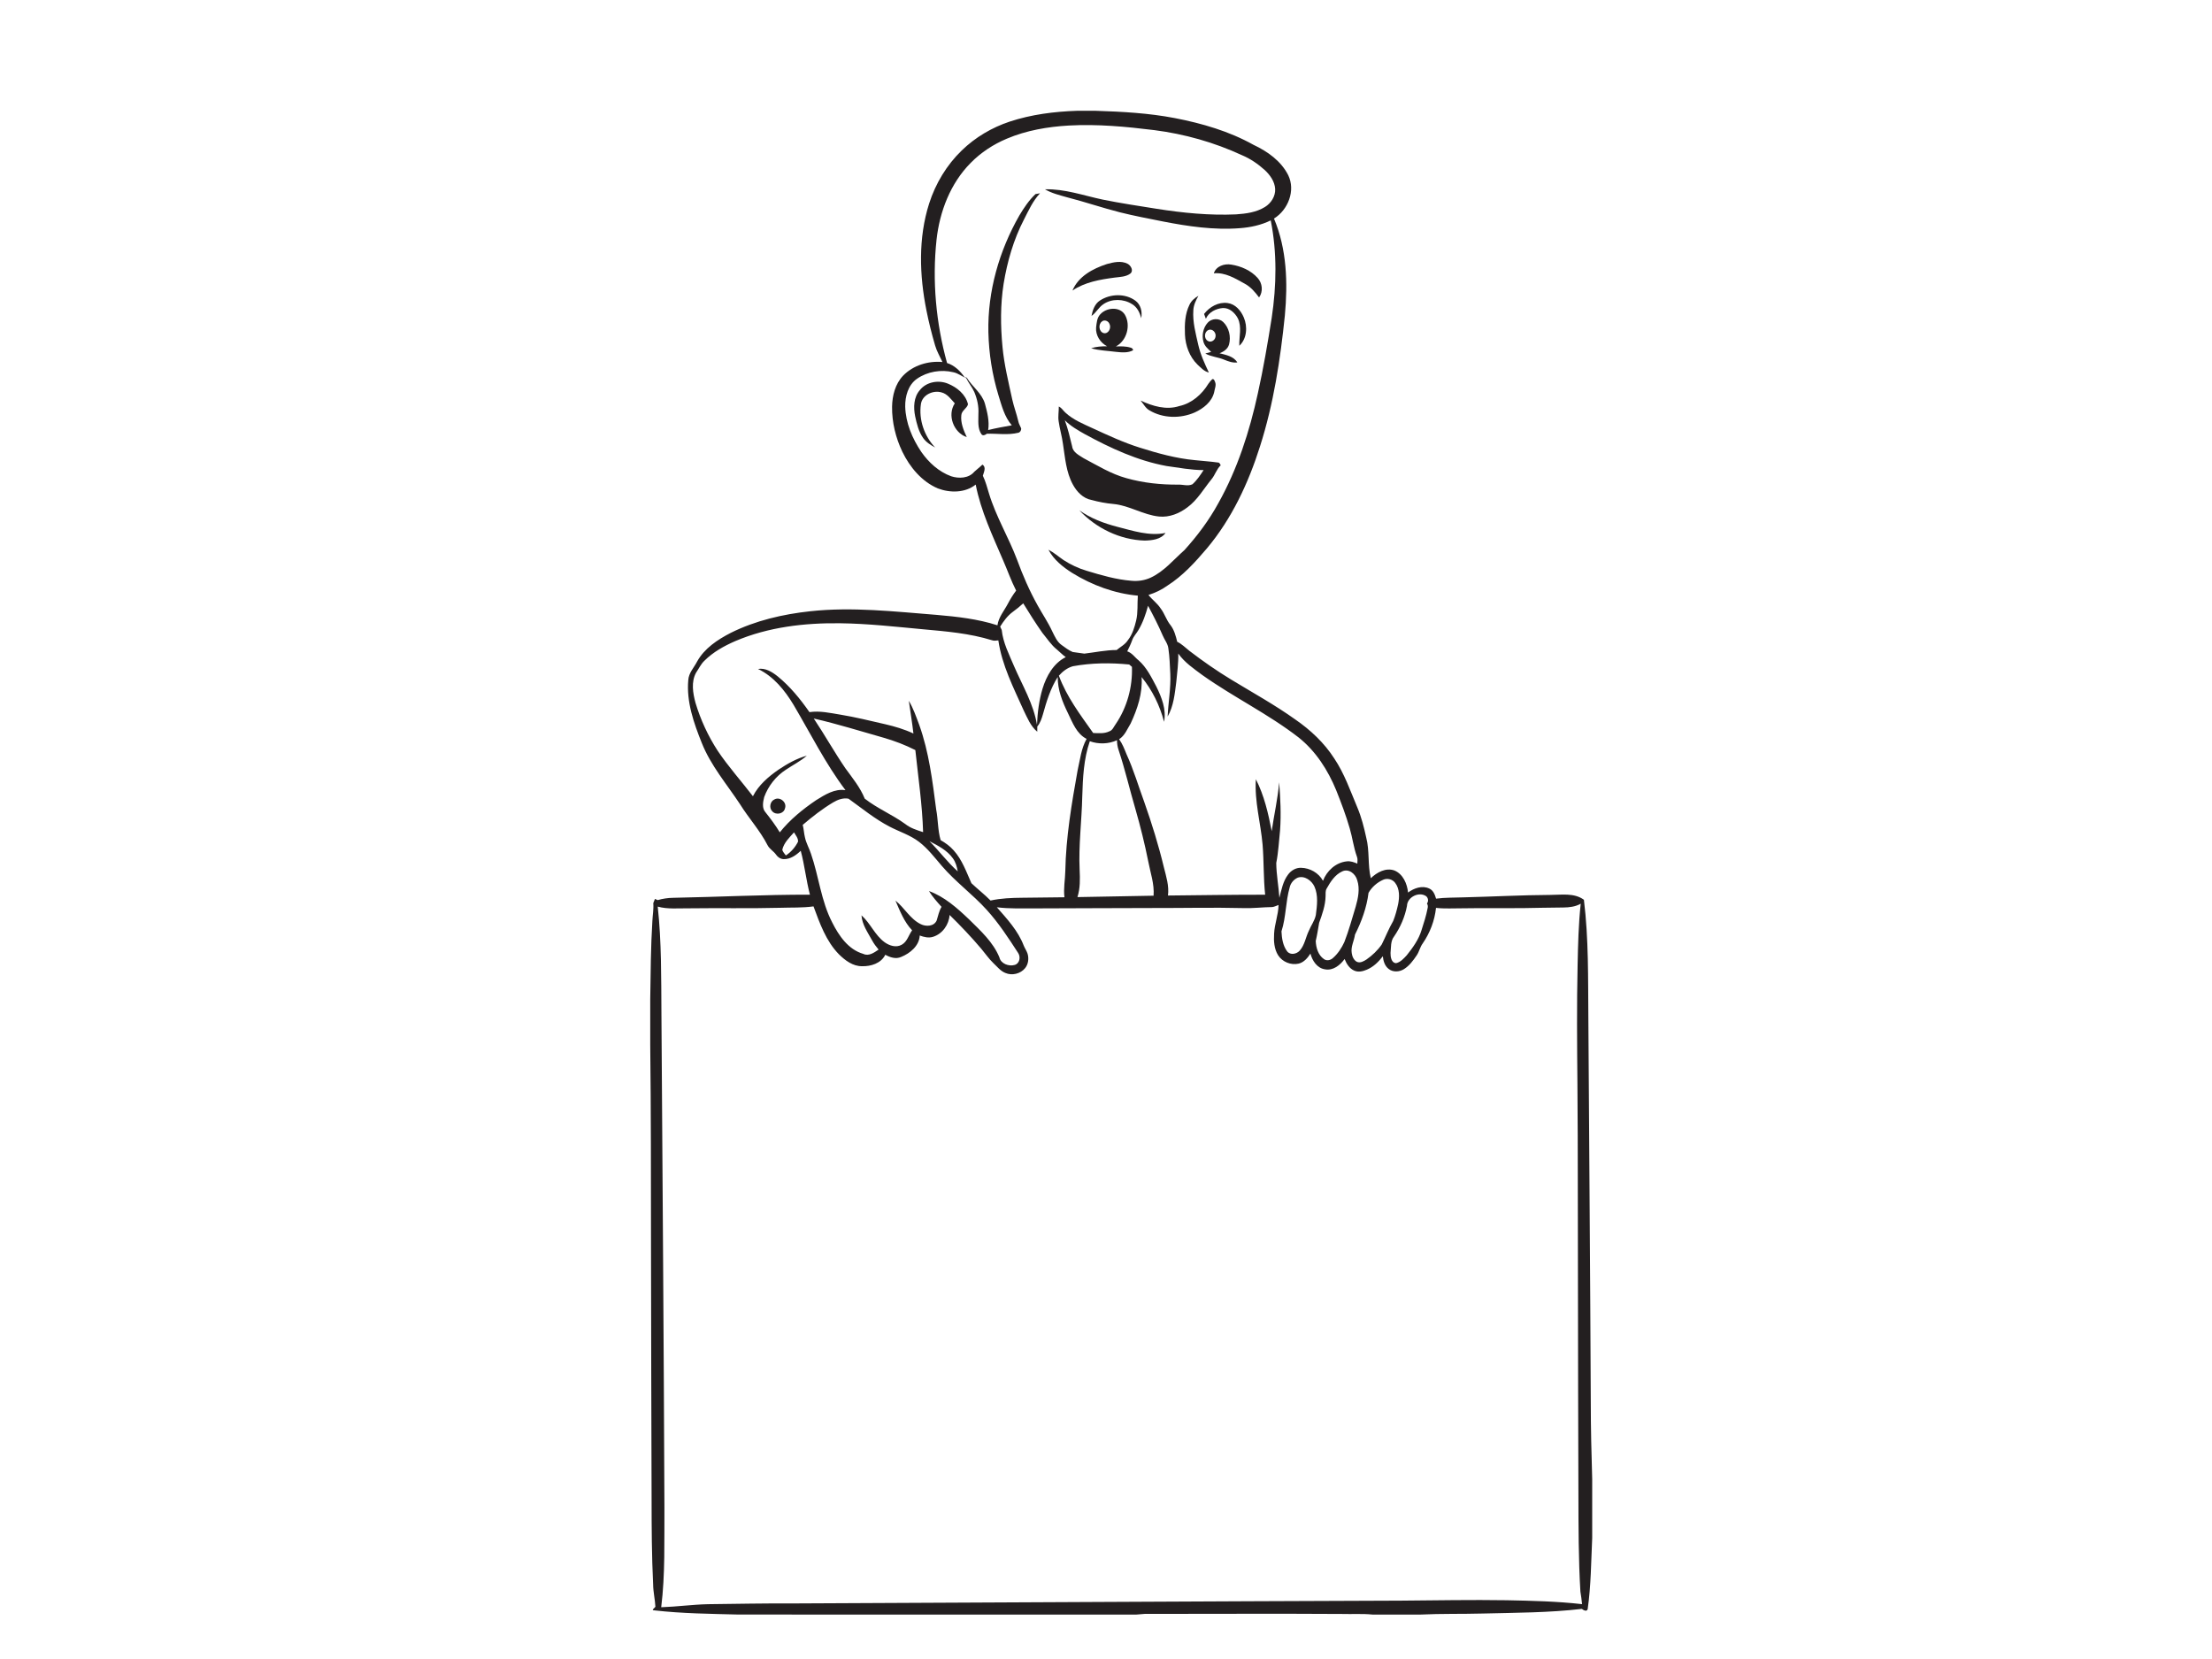 <?xml version="1.0" encoding="utf-8"?>
<!-- Generator: Adobe Illustrator 17.0.0, SVG Export Plug-In . SVG Version: 6.00 Build 0)  -->
<!DOCTYPE svg PUBLIC "-//W3C//DTD SVG 1.1//EN" "http://www.w3.org/Graphics/SVG/1.1/DTD/svg11.dtd">
<svg version="1.1" id="Layer_1" xmlns="http://www.w3.org/2000/svg" xmlns:xlink="http://www.w3.org/1999/xlink" x="0px" y="0px"
	 width="800px" height="600px" viewBox="0 0 800 600" enable-background="new 0 0 800 600" xml:space="preserve">
<g id="_x23_231f20ff">
	<path fill="#231F20" d="M389.454,40.071h6.831c9.563,0.309,19.161,0.822,28.572,2.632c9.885,1.914,19.709,4.764,28.537,9.702
		c5.051,2.363,9.946,5.852,12.504,10.942c2.715,5.56-0.039,12.561-5.147,15.698c4.66,11.012,5.03,23.286,3.938,35.037
		c-1.636,15.989-4.077,31.996-8.984,47.342c-4.194,13.266-10.207,26.162-19.196,36.887c-4.255,5.017-8.758,9.972-14.358,13.522
		c-2.054,1.505-4.381,2.567-6.8,3.341c1.366,1.732,3.224,3.02,4.425,4.89c1.431,1.858,2.049,4.194,3.546,6.009
		c1.353,1.749,1.914,3.924,2.432,6.035c1.666,0.779,2.946,2.132,4.377,3.254c4.886,3.746,9.942,7.27,15.211,10.459
		c7.736,4.703,15.694,9.085,23.073,14.354c5.521,3.803,10.512,8.471,14.145,14.14c3.663,5.452,5.804,11.699,8.341,17.712
		c1.475,3.494,2.402,7.183,3.211,10.882c1.257,4.816,0.492,9.868,1.653,14.71c2.21-2.128,5.421-3.907,8.541-2.802
		c3.133,1.301,4.612,4.79,4.934,7.975c2.149-1.579,5.112-2.667,7.679-1.44c1.458,0.648,2.049,2.228,2.45,3.655
		c3.289-0.444,6.618-0.335,9.929-0.47c10.446-0.252,20.884-0.822,31.335-0.883c4.09,0.013,8.663-0.84,12.208,1.758
		c1.745,14.166,1.475,28.468,1.61,42.712c0.287,46.406,0.683,92.813,0.879,139.223c0,9.176,0.231,18.348,0.509,27.519v21.376
		c-0.392,8.58-0.426,17.208-1.632,25.727c-0.335,1.044-1.549,0.357-2.11-0.096c-11.895,1.392-23.895,1.379-35.851,1.679
		c-7.492,0.204-14.997,0.009-22.477,0.374h-17.369c-3.672-0.37-7.362-0.109-11.042-0.218c-23.799-0.157-47.594-0.009-71.393-0.022
		l-2.928,0.239H267.169c-10.207-0.265-20.458-0.357-30.608-1.523c-1.179-0.013,0.261-0.896,0.474-1.292
		c-0.139-2.702-0.792-5.347-0.818-8.053c-0.513-10.294-0.553-20.601-0.561-30.904c-0.109-30.748-0.157-61.495-0.213-92.243
		c-0.022-23.999,0-47.994-0.278-71.989v-16.603c0.139-9.407,0.191-18.826,0.774-28.22c0.104-2.158,0.513-4.307,0.326-6.47
		c0.2-0.513,0.405-1.027,0.605-1.532c0.248,0.109,0.74,0.331,0.988,0.439c1.819-0.526,3.698-0.805,5.591-0.831
		c16.494-0.309,32.975-1.162,49.474-1.131c-1.371-5.234-1.923-10.642-3.324-15.872c-1.671,1.588-3.75,3.08-6.165,3.015
		c-1.118-0.026-2.106-0.67-2.728-1.566c-0.875-1.31-2.393-2.054-3.111-3.476c-2.728-5.325-6.813-9.763-9.959-14.823
		c-4.803-7.27-10.607-14.014-13.849-22.202c-2.876-7.183-5.565-14.823-4.864-22.681c0.152-2.589,2.041-4.494,3.172-6.679
		c2.654-4.816,7.44-7.962,12.208-10.416c8.95-4.451,18.831-6.731,28.72-7.805c15.219-1.653,30.495,0.113,45.675,1.31
		c7.427,0.644,14.915,1.466,22.037,3.772c0.426-3.006,2.497-5.325,3.846-7.94c0.857-1.61,1.814-3.163,2.919-4.616
		c-1.81-3.52-3.098-7.27-4.686-10.886c-3.829-8.945-8.066-17.839-9.942-27.45c-3.824,3.054-9.307,3.054-13.71,1.375
		c-5.826-2.493-10.098-7.658-12.818-13.253c-2.419-5.06-3.777-10.664-3.716-16.281c0.065-4.029,1.153-8.258,3.998-11.243
		c3.642-3.75,9.076-5.399,14.223-4.925c-0.914-1.984-2.049-3.881-2.658-5.995c-1.214-4.168-2.284-8.384-3.128-12.644
		c-2.554-12.731-3.006-26.205,0.975-38.701c2.319-7.214,6.335-13.914,11.8-19.187c4.895-4.747,10.903-8.297,17.369-10.438
		C373.021,41.394,381.257,40.354,389.454,40.071 M364.11,50.165c-4.869,2.045-9.372,4.995-13.066,8.771
		c-7.301,7.366-11.199,17.53-12.326,27.715c-1.614,14.941-0.204,30.169,3.798,44.64c2.684,0.844,4.742,2.863,6.331,5.117
		c0.196,0.044,0.592,0.131,0.788,0.178c2.001,3.285,5.486,5.617,6.587,9.437c0.84,3.085,1.666,6.296,1.162,9.511
		c2.819-0.709,5.687-1.205,8.549-1.719c-2.658-3.059-3.655-7.079-4.825-10.855c-2.258-7.383-3.463-15.08-3.646-22.799
		c-0.313-14.784,3.898-29.481,11.221-42.269c1.658-2.758,3.463-5.486,5.817-7.701c0.409-0.074,1.227-0.218,1.636-0.287
		c-2.593,2.75-4.142,6.239-5.843,9.563c-3.742,7.231-6.013,15.15-7.323,23.164c-1.192,7.562-1.127,15.272-0.4,22.877
		c0.605,6.418,2.167,12.687,3.529,18.978c0.587,2.658,1.575,5.212,2.184,7.871c0.165,0.931,0.705,1.719,1.049,2.584
		c0.052,0.683-0.361,1.418-1.062,1.571c-3.729,0.918-7.575,0.248-11.356,0.348c-0.526,0.431-1.471,0.909-1.967,0.165
		c-1.475-2.123-1.057-4.877-1.092-7.314c0.174-2.719-0.439-5.426-1.479-7.923c-0.788-1.78-2.093-3.263-2.915-5.025
		c-1.584-0.627-2.937-1.775-4.629-2.128c-4.447-1.092-9.415-0.27-13.192,2.354c-3.207,2.232-4.325,6.383-4.255,10.103
		c0.174,5.887,2.563,11.517,5.817,16.342c2.68,3.842,6.335,7.183,10.781,8.806c2.772,0.905,6.365,0.783,8.367-1.61
		c0.953-0.896,2.014-1.671,2.946-2.593c1.492,0.905,0.522,2.728,0.165,4.011c0.992,2.054,1.562,4.268,2.228,6.444
		c2.515,8.336,7.092,15.833,10.155,23.956c2.062,5.643,4.464,11.173,7.392,16.429c1.753,3.18,3.82,6.187,5.343,9.494
		c0.892,1.771,1.692,3.742,3.385,4.916c1.266,0.927,2.537,1.901,3.99,2.515c1.397,0.252,2.815,0.352,4.216,0.587
		c3.885-0.452,7.745-1.305,11.678-1.301c1.397-1.157,3.098-2.001,4.085-3.581c1.619-2.049,2.367-4.586,2.972-7.079
		c0.709-2.95,0.374-6.004,0.609-9.002c-8.419-0.761-16.551-3.785-23.717-8.206c-3.402-2.158-6.705-4.782-8.615-8.41
		c1.962,1.014,3.624,2.484,5.439,3.724c2.602,1.697,5.443,3.024,8.419,3.907c5.282,1.597,10.629,3.163,16.155,3.603
		c2.358,0.231,4.777-0.126,6.931-1.118c4.869-2.245,8.314-6.509,12.256-9.99c4.673-5.178,8.893-10.803,12.239-16.938
		c6.922-12.335,11.286-25.931,14.293-39.706c2.006-9.045,3.568-18.182,5.017-27.332c1.753-11.665,1.962-23.651-0.348-35.255
		c-3.481,1.714-7.331,2.532-11.182,2.819c-9.359,0.731-18.717-0.653-27.885-2.445c-5.173-1.04-10.372-2.01-15.493-3.298
		c-6.457-1.645-12.765-3.807-19.222-5.46c-2.676-0.77-5.447-1.423-7.871-2.859c7.153-0.204,13.979,2.267,20.893,3.724
		c6.478,1.323,13.022,2.28,19.544,3.333c9.476,1.492,19.083,2.441,28.681,2.01c3.581-0.248,7.318-0.735,10.425-2.663
		c2.215-1.362,3.833-3.851,3.711-6.505c-0.152-2.719-1.84-5.064-3.768-6.866c-2.454-2.202-5.204-4.103-8.254-5.373
		c-10.016-4.638-20.754-7.662-31.696-9.063c-10.238-1.27-20.567-2.232-30.891-1.662C378.912,45.836,371.207,47.154,364.11,50.165
		 M366.32,221.267c-1.927,1.401-3.341,3.359-4.599,5.356c0.209,0.396,0.396,0.805,0.566,1.223c0.483,4.629,2.676,8.85,4.464,13.087
		c3.006,6.957,7.048,13.627,8.288,21.21c0.191-4.429,0.744-8.871,2.023-13.122c1.397-4.542,3.972-9.172,8.384-11.36
		c-1.149-0.805-2.102-1.84-3.18-2.728c-2.11-1.675-3.555-3.985-5.265-6.035c-2.441-3.476-4.712-7.074-6.935-10.694
		C368.892,219.309,367.626,220.314,366.32,221.267 M411.709,227.902c-0.701,1.214-1.749,2.228-2.215,3.568
		c-0.496,1.41-1.144,2.758-1.814,4.094c1.766,0.57,2.741,2.202,4.146,3.289c2.867,2.541,4.581,6.056,6.348,9.385
		c1.945,3.924,3.716,8.358,2.824,12.809c-1.531-5.891-4.264-11.46-8.123-16.181c0.409,5.839-1.505,11.538-3.942,16.76
		c-1.231,2.01-2.115,4.412-4.194,5.726c1.205,1.645,1.927,3.559,2.689,5.434c2.567,5.595,4.29,11.517,6.413,17.286
		c2.737,7.758,5.178,15.628,7.101,23.63c0.835,3.324,1.927,6.705,1.466,10.177c11.717-0.117,23.438-0.305,35.155-0.292
		c-0.644-6.004-0.439-12.056-0.927-18.073c-0.683-7.91-2.976-15.707-2.432-23.695c3.002,5.861,4.494,12.361,5.73,18.791
		c0.831-5.908,2.206-11.739,2.698-17.695c0.439,5.765,0.74,11.569,0.326,17.347c-0.422,3.946-0.596,7.923-1.379,11.826
		c0.03,4.229,0.848,8.415,1.131,12.631c0.744-2.876,1.284-5.943,3.111-8.375c1.075-1.497,2.837-2.554,4.712-2.497
		c3.22,0.061,6.396,1.845,7.945,4.708c1.366-3.62,4.642-6.613,8.567-7.027c1.344-0.183,2.637,0.296,3.855,0.818
		c0.03-0.866,0.183-1.753-0.165-2.571c-1.197-3.311-1.592-6.831-2.593-10.194c-1.344-4.673-3.072-9.224-4.873-13.736
		c-2.989-7.296-7.379-14.179-13.605-19.126c-10.951-8.502-23.529-14.554-34.811-22.568c-3.128-2.319-6.435-4.56-8.719-7.784
		c0.091,3.446-0.392,6.866-0.718,10.29c-0.544,4.242-0.953,8.723-3.128,12.496c0.239-5.143,1.188-10.259,0.966-15.424
		c-0.161-3.08-0.235-6.174-0.7-9.224c-0.196-1.732-1.401-3.098-2.041-4.668c-1.579-3.676-3.411-7.235-5.304-10.755
		C414.38,222.133,413.345,225.179,411.709,227.902 M265.946,231.853c-4.055,1.762-8.014,3.955-11.173,7.101
		c-1.305,1.218-2.028,2.88-3.028,4.325c-1.836,3.35-1.157,7.396-0.209,10.916c1.836,6.117,4.547,11.982,8.027,17.338
		c3.868,5.761,8.523,10.938,12.744,16.438c2.045-4.046,5.587-7.066,9.25-9.607c3.172-2.119,6.544-4.055,10.251-5.06
		c-2.31,2.014-5.073,3.376-7.597,5.082c-3.589,2.328-6.374,5.882-7.836,9.898c-0.444,1.766-0.866,4.025,0.483,5.508
		c1.849,2.319,3.624,4.703,5.164,7.24c3.668-4.608,8.306-8.358,13.157-11.647c3.167-1.962,6.696-4.225,10.599-3.611
		c-7.266-9.642-12.661-20.501-18.783-30.865c-3.163-5.251-7.209-10.268-12.857-12.966c2.676-0.457,5.095,1.062,7.092,2.65
		c4.508,3.668,8.206,8.214,11.517,12.961c3.746-0.557,7.475,0.309,11.16,0.905c5.447,0.896,10.816,2.219,16.198,3.459
		c3.507,0.814,6.983,1.832,10.246,3.372c-0.448-3.959-1.109-7.892-1.666-11.834c1.636,2.732,2.667,5.782,3.781,8.754
		c3.529,9.833,4.773,20.266,6.117,30.569c0.705,3.668,0.553,7.453,1.601,11.064c1.74,1.009,3.411,2.189,4.738,3.724
		c3.05,3.389,4.568,7.758,6.396,11.852c2.258,2.136,4.734,4.055,6.927,6.274c3.737-0.814,7.575-0.975,11.386-1.005
		c5.112-0.039,10.229-0.144,15.341-0.178c-0.413-3.154,0.244-6.291,0.305-9.437c0.226-12.248,2.289-24.356,4.438-36.382
		c0.892-3.864,1.297-7.945,3.267-11.46c-3.633-1.84-5.064-5.865-6.74-9.293c-2.001-4.09-3.759-8.458-3.698-13.087
		c-2.611,4.099-4.055,8.797-5.343,13.444c-0.461,1.571-0.975,3.189-2.058,4.455c0,0.622-0.004,1.253-0.009,1.884
		c-2.402-1.962-3.559-4.96-4.895-7.662c-3.672-8.201-7.879-16.372-9.18-25.37c-0.757,0.078-1.54,0.231-2.28-0.039
		c-8.066-2.502-16.529-3.211-24.896-3.968c-9.981-0.922-19.962-2.054-29.99-2.18C291.016,225.248,277.876,226.767,265.946,231.853
		 M388.053,240.95c-2.023,0.553-3.729,1.871-5.095,3.424c2.806,7.623,7.753,14.153,12.404,20.723c1.958,0.087,4.038,0.287,5.856-0.6
		c1.183-0.392,1.584-1.671,2.271-2.58c4.116-6.048,6.156-13.449,5.891-20.745c-0.335-0.287-0.666-0.57-0.996-0.848
		C401.615,239.654,394.749,239.724,388.053,240.95 M294.314,259.864c3.959,5.908,7.423,12.135,11.438,18.004
		c2.554,3.502,5.352,6.905,6.987,10.969c4.551,3.555,9.985,5.782,14.658,9.176c1.888,1.505,4.199,2.206,6.457,2.941
		c-0.296-9.937-1.766-19.796-2.806-29.677c-3.672-1.862-7.531-3.333-11.486-4.473C311.165,264.432,302.828,261.804,294.314,259.864
		 M394.149,268.078c-2.228,6.409-2.524,13.253-2.732,19.975c-0.191,8.85-1.366,17.673-0.953,26.536
		c0.152,3.298,0.231,6.674-0.792,9.859c9.18-0.144,18.356-0.357,27.537-0.509c0.318-4.233-1.144-8.275-1.923-12.374
		c-1.262-6.317-2.815-12.57-4.59-18.761c-2.106-7.153-3.772-14.427-6.126-21.506c-0.4-1.153-0.587-2.367-0.596-3.585
		C400.901,269.118,397.32,269.209,394.149,268.078 M301.288,290.22c-3.911,2.341-7.514,5.156-10.973,8.114
		c0.392,1.479,0.439,3.024,0.805,4.512c0.426,2.075,1.536,3.916,2.18,5.922c2.845,8.197,3.642,17.077,7.684,24.856
		c2.415,4.795,5.808,9.798,11.251,11.364c2.001,0.957,3.924-0.492,5.521-1.558c-0.879-1.04-1.706-2.132-2.354-3.333
		c-1.566-2.876-3.603-5.678-3.837-9.054c3.241,2.854,4.842,7.175,8.38,9.737c1.736,1.253,4.194,2.041,6.183,0.888
		c1.997-1.101,2.48-3.494,3.755-5.212c-2.885-3.02-4.399-6.983-6.035-10.747c3.285,2.593,5.299,6.652,9.159,8.528
		c1.88,0.94,4.777,0.853,5.747-1.318c0.531-1.671,0.844-3.424,1.766-4.947c-1.64-1.806-3.267-3.637-4.555-5.717
		c5.634,2.062,10.203,6.143,14.48,10.22c4.177,4.125,8.737,8.241,11.008,13.788c0.5,2.293,3.415,3.315,5.486,2.728
		c1.832-0.474,2.254-2.854,1.314-4.29c-3.502-5.404-7.031-10.834-11.369-15.615c-5.099-5.639-11.321-10.146-16.268-15.924
		c-2.606-3.033-5.051-6.265-8.249-8.71c-3.198-2.45-7.096-3.642-10.629-5.486c-5.339-2.767-9.998-6.622-14.867-10.107
		C304.908,288.471,302.95,289.228,301.288,290.22 M282.932,307.279c0.144,0.831,0.831,1.431,1.284,2.115
		c1.88-1.236,3.394-2.98,4.403-4.982c0.109-1.292-0.87-2.319-1.449-3.376C285.503,302.907,283.537,304.751,282.932,307.279
		 M336.143,304.225c3.533,3.533,6.5,7.597,10.242,10.921c-0.292-1.658-0.748-3.333-1.758-4.708
		C342.552,307.506,339.245,305.852,336.143,304.225 M485.43,315.154c-2.602,1.179-4.233,3.724-5.582,6.13
		c-0.574,0.857-0.379,1.914-0.435,2.889c-0.078,3.324-1.214,6.483-2.328,9.572c-0.374,2.193-0.718,4.399-1.231,6.57
		c0.1,2.41,0.861,5.108,2.954,6.548c0.979,0.727,2.336,0.444,3.202-0.326c1.832-1.571,3.189-3.65,4.194-5.83
		c1.623-4.172,2.793-8.502,4.094-12.778c0.875-3.089,1.601-6.457,0.557-9.594C490.259,316.064,487.81,314.019,485.43,315.154
		 M469.375,317.408c-1.444,0.622-2.58,1.945-2.932,3.481c-1.497,5.221-1.31,10.777-2.98,15.95c0.113,2.476,0.509,5.164,2.032,7.201
		c1.149,1.51,3.485,1.022,4.603-0.278c1.775-2.01,2.115-4.79,3.268-7.135c0.774-1.927,2.115-3.633,2.524-5.691
		c0.439-3.394,0.94-7.057-0.496-10.29C474.387,318.474,471.829,316.59,469.375,317.408 M500.266,318.17
		c-2.193,0.962-4.142,2.663-5.321,4.742c-0.657,5.291-2.502,10.346-4.89,15.089c-0.305,2.254-1.579,4.377-1.179,6.705
		c0.165,1.223,0.722,2.537,1.853,3.146c1.21,0.548,2.489-0.2,3.489-0.848c2.119-1.479,4.029-3.298,5.504-5.421
		c1.405-2.819,2.558-5.761,4.146-8.489c0.796-1.967,1.331-4.033,1.793-6.096c0.496-2.563,0.596-5.517-1.075-7.692
		C503.616,317.987,501.758,317.513,500.266,318.17 M508.855,327.624c-0.74,3.964-2.393,7.749-4.673,11.069
		c-1.323,1.666-1.049,3.951-1.279,5.948c-0.022,1.384,0.265,3.589,2.01,3.703c1.61-0.361,2.78-1.692,3.859-2.859
		c2.197-2.758,4.333-5.695,5.352-9.115c0.822-2.593,1.684-5.182,2.18-7.858c0.178-0.627,0.104-1.21-0.226-1.753
		c0.635-0.792,0.474-1.958-0.261-2.615C513.219,322.294,508.933,324.465,508.855,327.624 M565.398,328.207
		c-4.934,0.013-9.863,0.174-14.793,0.226c-7.244,0.07-14.493-0.052-21.741,0.065c-3.172-0.017-6.352,0.209-9.511-0.152
		c-0.479,4.603-2.188,9.054-4.812,12.861c-0.97,1.314-1.257,2.98-2.184,4.325c-1.262,1.871-2.654,3.755-4.595,4.969
		c-1.64,1.035-3.964,1.183-5.526-0.07c-1.418-1.079-1.945-2.889-2.115-4.581c-1.531,2.006-3.407,3.846-5.765,4.838
		c-1.427,0.613-3.111,1.018-4.586,0.344c-1.753-0.761-2.802-2.489-3.472-4.199c-1.61,2.215-4.142,4.286-7.066,3.742
		c-2.872-0.396-4.599-3.102-5.295-5.691c-1.014,1.584-2.354,3.154-4.255,3.624c-2.758,0.653-5.878-0.605-7.41-2.993
		c-1.466-2.31-1.64-5.164-1.475-7.819c0.165-3.529,1.545-6.857,1.61-10.394c-0.766,0.239-1.488,0.67-2.297,0.748
		c-3.489,0.044-6.961,0.496-10.459,0.374c-10.877-0.274-21.759,0-32.64-0.03c-14.21,0.065-28.42,0.057-42.63,0.139
		c-4.621-0.017-9.263,0.165-13.858-0.405c3.72,4.233,7.679,8.497,9.72,13.849c0.4,0.988,1.027,1.866,1.375,2.88
		c0.548,1.745,0.318,3.798-0.848,5.256c-1.658,2.075-4.76,2.832-7.192,1.758c-1.758-0.696-2.919-2.254-4.264-3.498
		c-1.649-1.566-2.924-3.459-4.381-5.191c-3.624-4.286-7.492-8.354-11.504-12.278c-0.213,3.481-2.563,6.831-5.939,7.892
		c-1.61,0.531-3.32,0.113-4.856-0.457c-0.17,3.733-3.489,6.448-6.718,7.749c-1.923,0.87-4.007,0.165-5.739-0.788
		c-1.505,3.098-5.204,4.242-8.428,4.142c-3.307,0.026-6.096-2.097-8.341-4.307c-4.664-4.76-6.927-11.208-9.193-17.329
		c-3.994,0.557-8.036,0.37-12.056,0.509c-11.029,0.287-22.068,0.039-33.097,0.191c-3.729-0.048-7.536,0.383-11.182-0.618
		c1.397,12.774,1.236,25.644,1.336,38.475c0.4,59.611,0.857,119.218,1.083,178.825c-0.087,12.034,0.318,24.121-1.162,36.09
		c5.634-0.187,11.23-0.966,16.864-1.101c10.312-0.122,20.627-0.331,30.939-0.274c73.238-0.318,146.472-0.761,219.71-1.009
		c12.761-0.096,25.526-0.348,38.292-0.148c9.089,0.187,18.195,0.387,27.232,1.418c-0.135-1.527-0.352-3.037-0.6-4.538
		c-0.696-11.73-0.692-23.482-0.718-35.225c-0.07-24.508-0.144-49.017-0.161-73.525c-0.1-24.93,0.017-49.865-0.196-74.796
		c-0.13-14.367-0.257-28.737,0.065-43.1c0.157-7.388,0.326-14.789,1.131-22.142C569.784,327.924,567.556,328.19,565.398,328.207z"/>
	<path fill="#231F20" d="M400.314,95.497c2.402-0.657,5.16-1.301,7.497-0.104c1.157,0.622,2.241,2.445,1.031,3.515
		c-1.614,1.244-3.79,1.227-5.726,1.488c-5.282,0.696-10.751,1.627-15.25,4.682C390.02,99.93,395.271,97.133,400.314,95.497z"/>
	<path fill="#231F20" d="M438.997,98.847c0.809-2.593,3.824-3.589,6.296-3.154c3.555,0.561,7.122,2.106,9.546,4.834
		c1.74,1.897,2.049,4.93,0.522,7.048c-1.436-1.927-3.02-3.803-5.169-4.964C446.742,100.714,443.109,98.438,438.997,98.847z"/>
	<path fill="#231F20" d="M397.795,108.693c3.768-2.471,9.098-2.654,12.805,0.022c1.988,1.431,2.597,4.072,2.128,6.378
		c-0.492-2.032-1.471-4.055-3.355-5.13c-3.046-1.927-7.283-1.997-10.294,0.035c-1.727,1.123-2.624,3.098-4.32,4.255
		C395.154,112.178,395.928,109.898,397.795,108.693z"/>
	<path fill="#231F20" d="M430.182,110.238c0.67-1.436,1.888-2.502,3.25-3.263c-0.922,1.623-1.758,3.355-1.845,5.251
		c-0.292,4.238,0.857,8.393,1.784,12.487c0.796,3.507,2.297,6.779,3.833,10.007c-1.688-0.365-2.867-1.727-4.09-2.837
		c-2.919-2.837-4.386-6.883-4.56-10.899C428.399,117.36,428.547,113.544,430.182,110.238z"/>
	<path fill="#231F20" d="M435.473,113.544c1.967-2.571,5.204-4.407,8.51-3.946c2.798,0.361,4.821,2.741,5.852,5.212
		c1.427,3.328,1.149,7.692-1.623,10.251c-0.117-3.285,0.988-6.779-0.518-9.903c-1.044-2.001-3.063-3.89-5.465-3.755
		c-2.484,0.213-5.082,1.492-6.113,3.885C435.904,114.706,435.682,114.123,435.473,113.544z"/>
	<path fill="#231F20" d="M397.93,113.67c2.223-2.463,6.983-2.924,8.893,0.139c2.236,3.816,0.705,9.437-3.254,11.486
		c1.771-0.048,3.598-0.104,5.312,0.431c0.505,0.104,0.822,0.413,0.948,0.927c-1.923,1.075-4.212,0.805-6.309,0.587
		c-2.972-0.383-6-0.457-8.893-1.288c1.858-0.622,3.837-0.718,5.778-0.722c-2.48-1.257-4.238-4.003-3.981-6.822
		C396.624,116.768,396.724,114.936,397.93,113.67 M398.482,116.307c-1.392,1.088-1.027,3.794,0.788,4.19
		c1.714,0.261,2.693-1.962,1.993-3.333C400.884,116.076,399.396,115.454,398.482,116.307z"/>
	<path fill="#231F20" d="M436.726,116.764c1.405-1.636,4.155-1.81,5.7-0.27c2.088,2.032,2.824,5.299,2.08,8.075
		c-0.448,1.632-1.936,2.628-3.437,3.189c2.323,0.613,5.077,1.075,6.426,3.32c-1.653,0.222-3.224-0.365-4.721-0.979
		c-2.223-0.948-4.729-1.057-6.861-2.249c0.705-0.209,1.414-0.405,2.132-0.583c-1.118-1.022-2.363-2.08-2.785-3.598
		C434.572,121.328,435.116,118.609,436.726,116.764 M437.105,119.331c-1.627,0.613-1.753,3.167-0.244,3.99
		c1.149,0.687,2.602-0.296,2.741-1.531C439.937,120.401,438.562,118.748,437.105,119.331z"/>
	<path fill="#231F20" d="M438.427,137.135c0.661-0.157,0.805,0.518,1.009,0.983c0.544,1.188-0.144,2.48-0.309,3.685
		c-0.814,3.529-3.894,5.926-7.031,7.366c-5.169,2.271-11.486,2.175-16.381-0.757c-1.444-0.792-2.149-2.354-3.202-3.542
		c4.325,2.019,9.302,3.533,14.027,1.98c4.481-0.979,8.145-4.207,10.481-8.049C437.427,138.196,437.91,137.644,438.427,137.135z"/>
	<path fill="#231F20" d="M332.68,141.081c2.345-2.967,6.665-3.729,10.085-2.358c3.307,1.331,6.5,3.89,7.327,7.505
		c-0.409,1.514-2.293,2.236-2.419,3.933c-0.309,2.754,0.827,5.478,1.971,7.932c-4.773-1.605-7.153-7.966-4.333-12.222
		c-1.405-1.518-2.693-3.442-4.821-3.959c-3.054-0.888-7.001,0.927-7.436,4.29c-0.809,5.63,1.244,11.538,5.151,15.641
		c-1.614-0.892-3.254-1.888-4.333-3.428c-1.649-2.319-2.31-5.156-2.902-7.888C330.326,147.337,330.426,143.648,332.68,141.081z"/>
	<path fill="#231F20" d="M382.928,147.024c1.018,0.452,1.575,1.488,2.393,2.206c2.819,2.624,6.452,4.077,9.903,5.674
		c5.565,2.567,11.143,5.156,17.003,6.996c6.509,2.054,13.14,3.894,19.962,4.521c2.767,0.313,5.556,0.461,8.315,0.857
		c0.583-0.013,0.753,0.579,0.992,0.996c-1.527,1.414-2.045,3.559-3.398,5.13c-2.789,3.424-5.021,7.41-8.636,10.068
		c-2.898,2.219-6.539,3.703-10.242,3.337c-5.747-0.57-10.755-3.994-16.516-4.538c-2.684-0.231-5.33-0.74-7.923-1.449
		c-3.046-0.544-5.343-2.959-6.753-5.573c-2.476-4.503-2.815-9.733-3.594-14.706c-0.357-2.763-1.183-5.439-1.562-8.197
		C382.601,150.574,382.958,148.799,382.928,147.024 M385.099,151.984c1.14,3.076,1.884,6.283,2.658,9.467
		c0.278,2.171,2.502,3.176,4.133,4.255c5.034,2.658,9.955,5.717,15.498,7.231c6.087,1.723,12.443,2.38,18.757,2.336
		c1.701-0.065,3.494,0.644,5.117-0.131c1.632-1.453,2.845-3.315,4.038-5.125c-4.503-0.004-8.945-0.866-13.392-1.475
		c-10.473-1.914-20.258-6.452-29.547-11.512C389.785,155.591,387.2,154.086,385.099,151.984z"/>
	<path fill="#231F20" d="M390.346,184.55c4.107,2.937,8.898,4.712,13.749,5.978c5.678,1.444,11.517,3.428,17.438,2.215
		c-1.653,2.367-4.895,2.698-7.553,2.767C405.061,195.232,396.415,191.042,390.346,184.55z"/>
	<path fill="#231F20" d="M280.091,289.123c2.001-1.118,4.581,1.062,3.811,3.215c-0.431,2.006-3.224,2.554-4.56,1.131
		C278.059,292.247,278.464,289.837,280.091,289.123z"/>
</g>
</svg>
